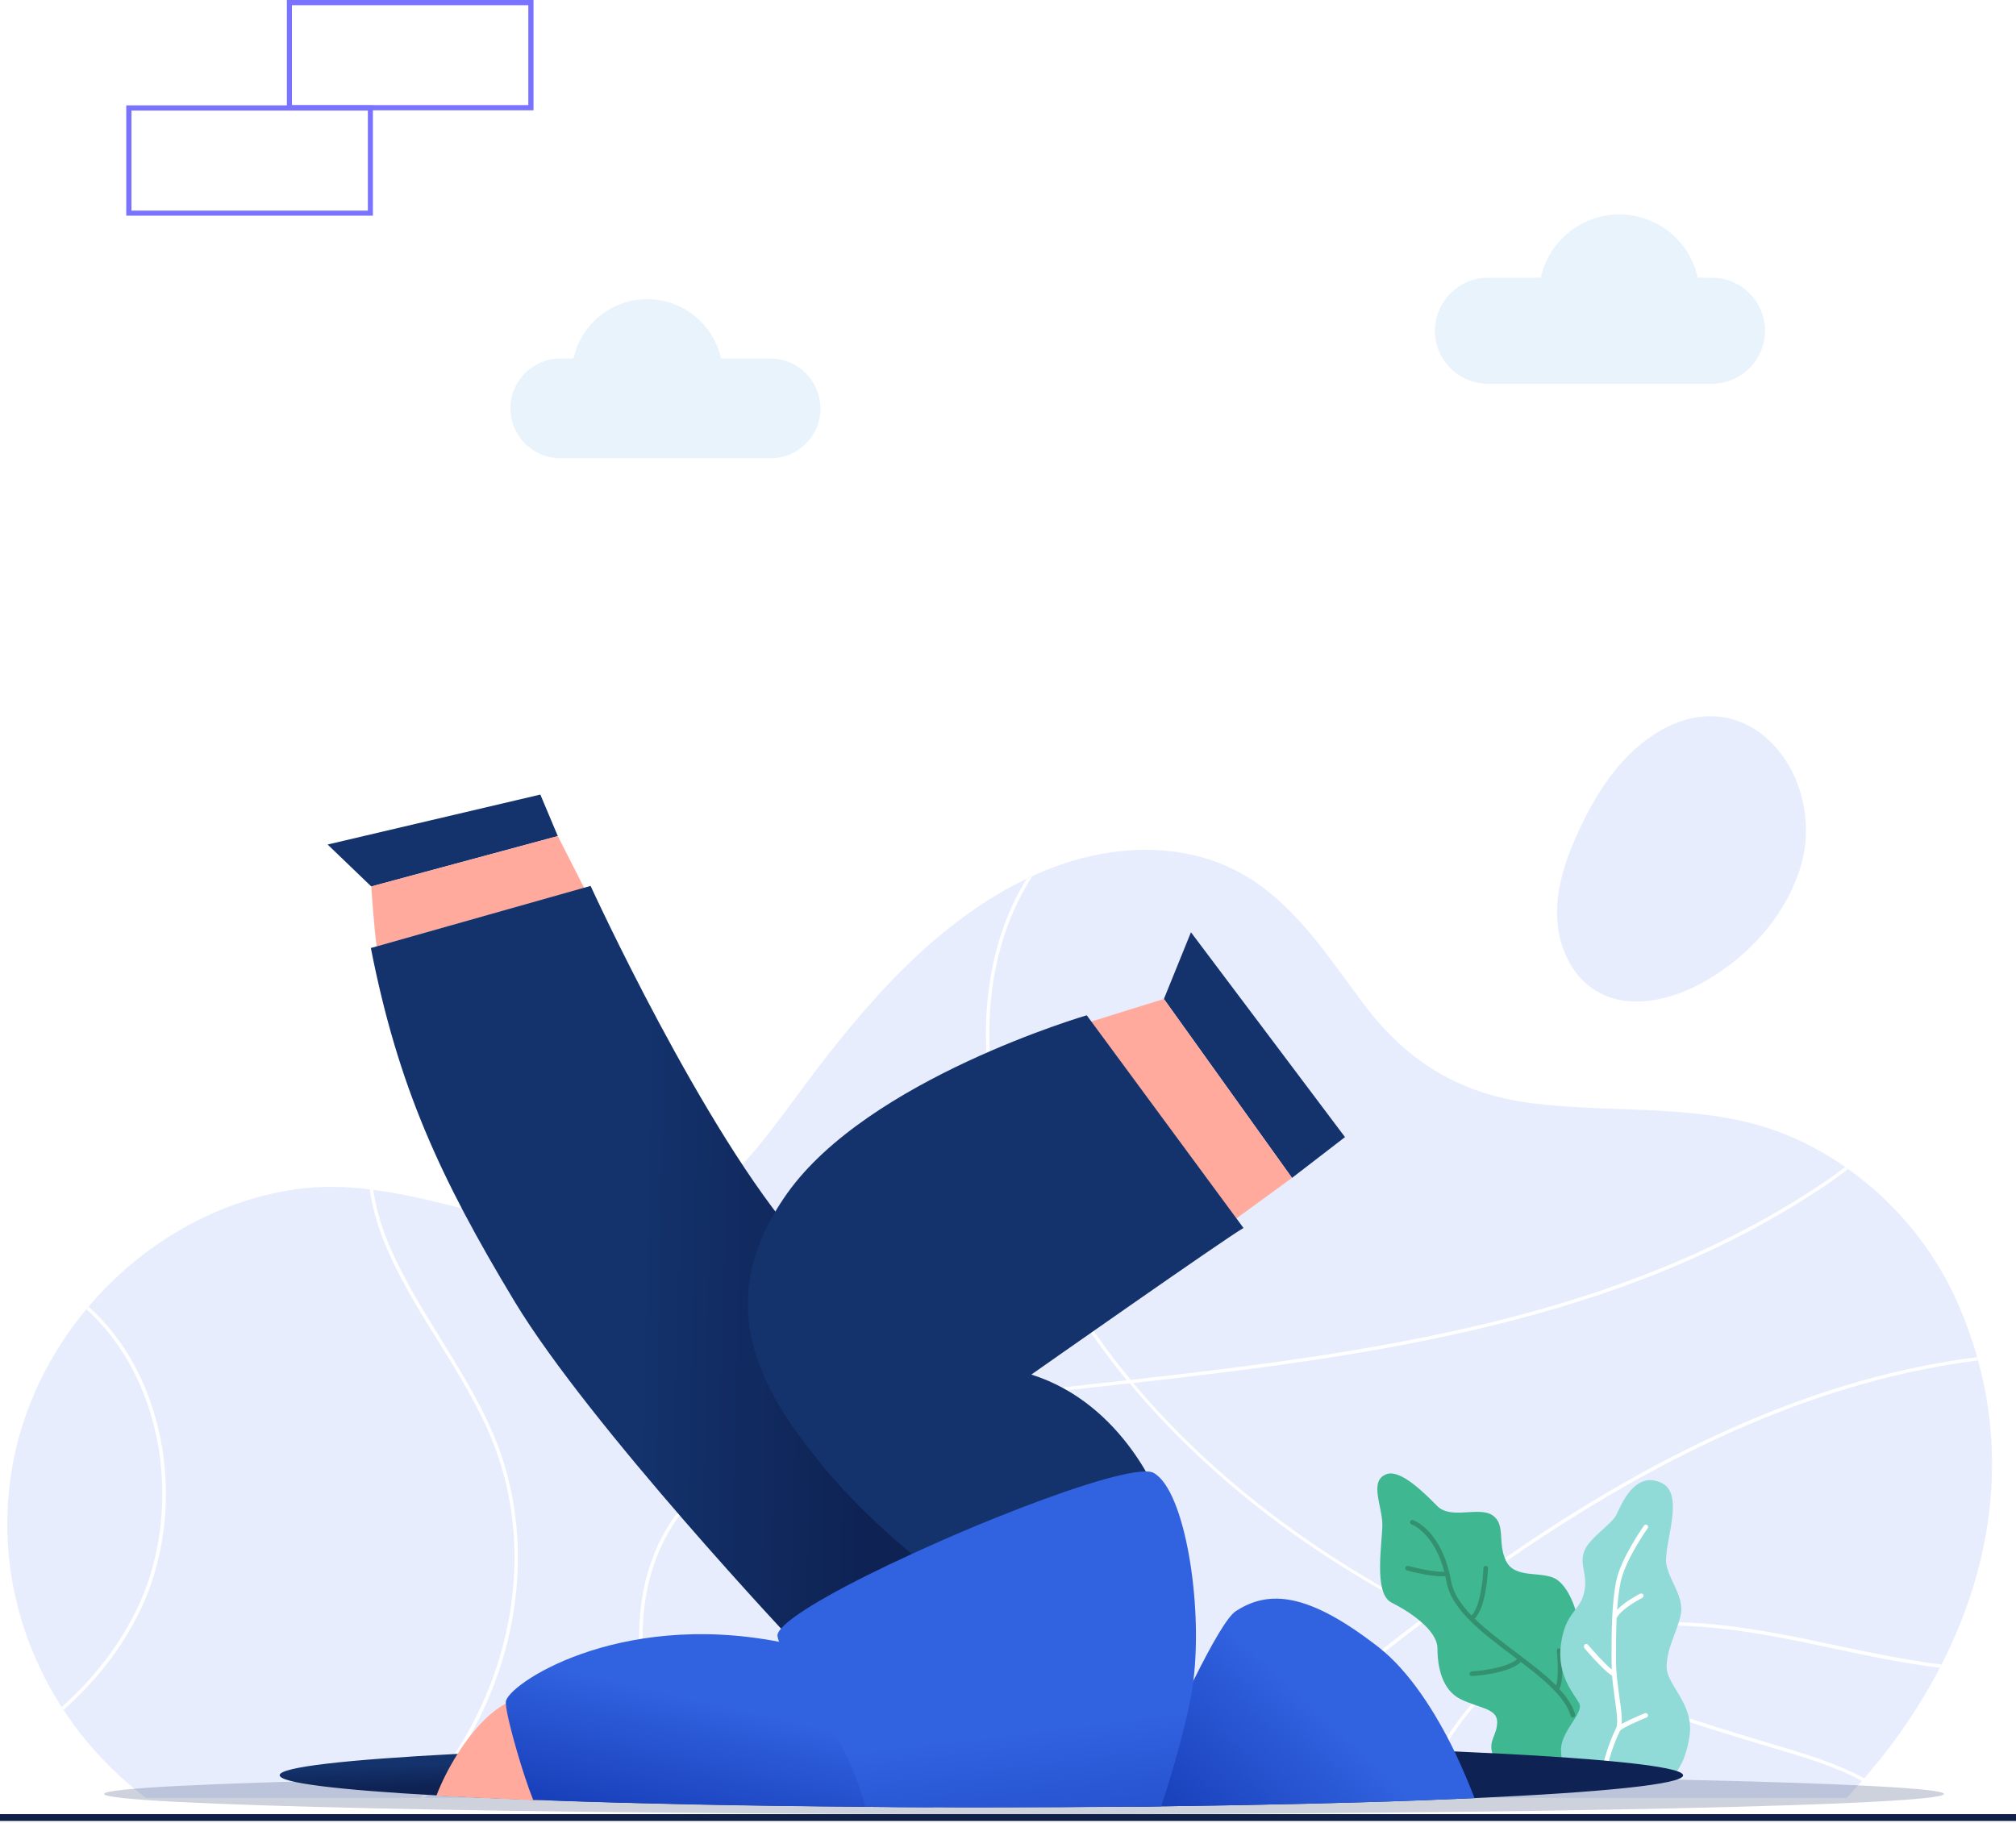 <svg width="470" height="425" viewBox="0 0 470 425" fill="none" xmlns="http://www.w3.org/2000/svg">
<rect width="470" height="425" fill="#E5E5E5"/>
<rect width="1920" height="1080" transform="translate(-389 -374)" fill="white"/>
<g opacity="0.5" clip-path="url(#clip0_0_1)">
<rect x="-389" y="-374" width="1920" height="1480" fill="#F0DEF0"/>
<g filter="url(#filter0_f_0_1)">
<circle cx="1259" cy="483" r="388" fill="#BA7BF1"/>
</g>
<g filter="url(#filter1_f_0_1)">
<ellipse cx="172" cy="-178.5" rx="349" ry="488.5" fill="#DA73C3"/>
</g>
<g filter="url(#filter2_f_0_1)">
<circle cx="-296" cy="757.438" r="349" fill="#6FF3F3"/>
</g>
<g filter="url(#filter3_f_0_1)">
<circle cx="1145" cy="-368" r="256" fill="#FDF8FD"/>
</g>
</g>
<g filter="url(#filter4_d_0_1)">
<rect x="-234" y="-334" width="1725" height="1000" rx="36" fill="white"/>
</g>
<path d="M456.382 303.783C448.696 286.297 433.93 271.682 416.198 264.502C397.732 257.003 376.523 259.747 357.069 257.227C340.166 255.057 327.983 247.494 317.905 234.092C308.241 221.232 299.567 207 283.78 201.065C271.278 196.374 257.086 197.682 244.68 202.565C221.813 211.595 204.527 230.773 189.984 249.887C176.685 267.342 165.841 286.424 141.284 287.062C116.695 287.701 93.286 273.66 68.537 277.362C35.815 282.276 8.579 309.527 2.87 341.98C-2.487 372.39 10.939 401.875 34.029 419.202H430.517C459.571 388.345 474.816 345.713 456.382 303.783Z" fill="#E7EDFD"/>
<path d="M97.974 419.201H99.058C106.649 410.873 112.581 400.757 116.344 389.557C122.436 371.4 122.181 352.35 115.611 335.884C112.294 327.588 107.478 319.834 102.854 312.335C98.134 304.74 93.286 296.89 89.969 288.466C88.598 284.988 87.609 281.254 87.003 277.425C86.716 277.393 86.461 277.361 86.174 277.329C86.78 281.286 87.832 285.147 89.236 288.753C92.552 297.241 97.432 305.123 102.184 312.749C106.808 320.216 111.592 327.939 114.877 336.171C121.383 352.446 121.638 371.304 115.579 389.302C111.752 400.63 105.692 410.841 97.974 419.201Z" fill="white"/>
<path d="M428.572 384.611C436.736 386.366 444.614 387.93 452.236 388.887C452.364 388.632 452.491 388.377 452.619 388.121C444.933 387.132 436.992 385.569 428.731 383.814C416.166 381.133 402.579 378.229 389.089 378.229C380.733 378.229 372.441 379.346 364.436 382.314C361.406 383.431 358.504 384.867 355.697 386.558C348.49 383.494 341.218 380.112 334.042 376.442C339.273 372.517 344.535 368.656 349.861 364.955C389.408 337.321 425.893 321.653 461.134 317.217C461.07 316.962 460.975 316.707 460.911 316.451C425.574 320.919 388.993 336.619 349.383 364.316C343.929 368.114 338.571 372.039 333.245 376.059C325.176 371.879 317.171 367.284 309.453 362.21C295.421 353.02 278.773 339.905 264.198 322.482C320.616 316.132 378.086 308.155 425 276.787C426.786 275.607 428.763 274.203 430.804 272.607C430.581 272.447 430.358 272.288 430.135 272.128C428.189 273.66 426.276 275 424.585 276.117C377.671 307.485 320.105 315.398 263.624 321.748C253.322 309.304 244.137 294.657 237.759 277.745C227.808 251.355 228.319 225.476 239.194 206.713C239.672 205.883 240.151 205.085 240.693 204.288C240.247 204.511 239.8 204.702 239.354 204.926C239.067 205.373 238.811 205.819 238.524 206.298C227.521 225.252 226.979 251.387 237.025 278C243.372 294.848 252.493 309.399 262.699 321.844C259.414 322.195 256.161 322.578 252.908 322.929C241.14 324.237 228.988 325.578 217.156 327.109C212.851 327.652 208.45 328.322 204.08 329.12C194.736 309.367 184.435 290.094 171.167 273.564C170.976 273.756 170.785 273.947 170.593 274.139C183.765 290.54 193.971 309.655 203.283 329.279C184.243 332.917 165.778 339.746 155.891 355.637C146.674 370.475 146.674 390.993 155.923 416.617C156.242 417.511 156.561 418.372 156.911 419.234H157.773C157.422 418.276 157.039 417.319 156.688 416.33C147.535 390.961 147.503 370.667 156.592 356.052C166.352 340.352 184.722 333.619 203.666 330.013C206.983 337.001 210.172 344.054 213.329 351.042L213.68 351.808C224.683 376.123 236.069 399.609 250.994 419.202H251.983C236.93 399.545 225.48 375.932 214.414 351.457L214.063 350.691C210.905 343.735 207.748 336.746 204.495 329.822C208.769 329.024 213.074 328.386 217.316 327.843C229.116 326.312 241.299 324.971 253.035 323.695C256.48 323.312 259.924 322.929 263.369 322.546C278.071 340.256 294.942 353.563 309.134 362.849C316.789 367.859 324.666 372.422 332.671 376.538C319.117 386.813 305.913 397.599 293.029 408.161C288.564 411.799 284.067 415.5 279.506 419.202H280.782C285.056 415.724 289.329 412.245 293.539 408.799C306.519 398.173 319.786 387.292 333.468 376.985C340.612 380.654 347.82 384.005 354.996 387.1C345.173 393.355 337.168 403.023 332.32 414.766C331.714 416.234 331.172 417.734 330.694 419.202H331.523C332.001 417.798 332.48 416.426 333.054 415.053C337.901 403.279 345.97 393.61 355.857 387.451C375.917 395.971 395.659 402.321 412.594 407.331L413.232 407.523C420.375 409.629 427.679 411.799 434.121 415.277C434.312 415.085 434.472 414.862 434.663 414.671C428.094 411.097 420.694 408.927 413.455 406.757L412.817 406.565C396.042 401.587 376.555 395.333 356.686 386.941C359.269 385.409 361.98 384.101 364.787 383.048C385.389 375.389 408.352 380.272 428.572 384.611Z" fill="white"/>
<path d="M36.007 332.917C39.515 347.341 37.952 362.913 31.701 375.645C27.587 383.973 21.687 391.536 14.384 398.014C14.543 398.237 14.671 398.46 14.83 398.684C22.229 392.11 28.257 384.452 32.435 375.996C38.782 363.104 40.376 347.309 36.804 332.726C34.03 321.302 28.417 311.665 20.667 304.677C20.507 304.868 20.316 305.092 20.156 305.283C27.747 312.176 33.264 321.685 36.007 332.917Z" fill="white"/>
<path d="M413.143 173.341C420.096 180.457 423.189 192.391 419.362 203.432C415.663 214.122 407.53 222.961 397.771 228.641C389.925 233.204 379.656 235.757 371.938 230.938C366.165 227.364 363.167 220.344 363.008 213.547C362.849 206.75 365.113 200.113 367.951 193.954C371.938 185.243 377.296 176.787 385.269 171.49C396.24 164.182 406.478 166.512 413.143 173.341Z" fill="#E7EDFD"/>
<path d="M124.381 25.72H66.879V0H124.381V25.72ZM68.059 24.507H123.169V1.213H68.059V24.507Z" fill="#7A73FF"/>
<path d="M86.971 50.29H29.437V24.571H86.939V50.29H86.971ZM30.649 49.11H85.759V25.783H30.649V49.11Z" fill="#7A73FF"/>
<path d="M470 423H0V424.595H470V423Z" fill="#102048"/>
<path opacity="0.2" d="M238.741 423.033C357.183 423.033 453.199 420.911 453.199 418.293C453.199 415.676 357.183 413.554 238.741 413.554C120.299 413.554 24.282 415.676 24.282 418.293C24.282 420.911 120.299 423.033 238.741 423.033Z" fill="#0B2252"/>
<path d="M338.194 68.39C340.43 66.153 343.533 64.752 346.937 64.752H359.219C361.054 56.341 368.563 50 377.508 50C386.485 50 393.994 56.308 395.796 64.752H399.1C402.504 64.752 405.608 66.12 407.844 68.39C410.08 70.626 411.482 73.73 411.482 77.134C411.482 80.905 409.78 84.276 407.11 86.546C404.941 88.381 402.171 89.483 399.1 89.483H346.904C343.5 89.483 340.396 88.114 338.16 85.845C335.924 83.609 334.522 80.505 334.522 77.101C334.556 73.73 335.958 70.626 338.194 68.39Z" fill="#E9F3FC"/>
<path d="M187.846 87.013C185.744 84.911 182.84 83.609 179.636 83.609H168.089C166.354 75.699 159.312 69.758 150.902 69.758C142.458 69.758 135.416 75.699 133.714 83.609H130.611C127.407 83.609 124.503 84.911 122.401 87.013C120.298 89.116 118.997 92.02 118.997 95.224C118.997 98.761 120.598 101.966 123.101 104.068C125.137 105.804 127.74 106.838 130.611 106.838H179.67C182.873 106.838 185.777 105.537 187.879 103.434C189.982 101.331 191.284 98.428 191.284 95.224C191.25 92.02 189.949 89.116 187.846 87.013Z" fill="#E9F3FC"/>
<path d="M323.342 343.701C319.037 345.136 322.274 351.21 322.274 355.482C322.274 359.754 320.138 371.535 324.41 373.671C328.682 375.808 335.123 380.113 335.123 384.385C335.123 388.657 336.191 394.03 340.463 396.166C344.735 398.302 349.04 398.302 349.04 401.506C349.04 404.71 346.904 405.778 347.972 409.016C349.04 412.22 351.176 413.288 350.108 414.356H377.941C377.941 414.356 383.281 405.778 382.213 400.438C381.145 395.098 375.772 395.098 374.704 390.793C373.636 386.521 368.263 385.453 368.263 381.148C368.263 376.875 366.127 370.434 362.923 368.298C359.719 366.162 353.278 368.298 351.142 364.026C349.007 359.754 351.142 355.449 347.939 353.313C344.735 351.177 338.294 354.381 335.09 351.177C331.919 347.973 326.546 342.633 323.342 343.701Z" fill="#3FB790"/>
<path d="M327.648 365.495C327.714 365.195 328.015 365.061 328.315 365.128C328.382 365.128 333.254 366.53 336.725 366.496C334.322 357.352 329.116 355.449 329.083 355.449C328.816 355.349 328.649 355.049 328.749 354.782C328.849 354.515 329.149 354.348 329.416 354.448C329.683 354.548 336.158 356.818 338.327 368.766C338.828 371.536 340.63 374.173 343.066 376.676C345.135 374.607 345.769 368.098 345.836 365.629C345.836 365.328 346.07 365.095 346.37 365.095C346.67 365.095 346.904 365.362 346.904 365.629C346.904 365.996 346.604 374.573 343.8 377.41C346.504 380.047 349.874 382.583 353.178 385.086C356.716 387.756 360.153 390.36 362.79 392.996C363.224 391.928 363.29 388.524 362.957 384.919C362.923 384.619 363.157 384.352 363.457 384.352C363.758 384.352 364.025 384.552 364.025 384.853C364.225 387.122 364.559 392.128 363.524 393.797C365.293 395.7 366.594 397.669 367.229 399.738C367.329 400.005 367.162 400.305 366.861 400.405C366.795 400.405 366.761 400.439 366.695 400.439C366.461 400.439 366.261 400.305 366.194 400.072C364.892 395.7 360.053 391.695 354.58 387.523C351.61 390.326 343.533 390.793 343.166 390.793H343.133C342.866 390.793 342.599 390.56 342.599 390.293C342.599 389.992 342.799 389.759 343.099 389.725C343.166 389.725 350.909 389.258 353.712 386.855C353.312 386.555 352.911 386.254 352.511 385.954C345.569 380.748 338.427 375.341 337.259 368.933C337.159 368.432 337.059 367.998 336.959 367.531C336.792 367.531 336.658 367.564 336.492 367.564C332.887 367.564 328.215 366.229 327.981 366.163C327.714 366.096 327.547 365.795 327.648 365.495Z" fill="#34916F"/>
<path d="M387.486 345.836C393.059 348.64 387.486 360.822 388.554 365.127C389.622 369.399 392.826 372.636 391.758 376.908C390.69 381.181 388.554 384.418 388.554 388.69C388.554 392.962 394.995 397.267 393.894 404.743C392.826 412.253 389.622 414.389 389.622 414.389H366.06C366.06 414.389 363.924 412.253 363.924 407.947C363.924 403.675 369.264 399.37 368.196 397.234C367.128 395.098 362.856 390.793 363.924 383.316C364.992 375.807 368.196 375.807 369.264 371.535C370.332 367.263 368.196 365.094 369.264 361.89C370.332 358.686 375.705 355.448 376.773 353.312C377.841 351.21 381.045 342.632 387.486 345.836Z" fill="#90DAD8"/>
<path d="M369.465 383.45C369.698 383.25 370.032 383.284 370.232 383.517C371.3 384.785 374.037 387.889 375.772 389.291C375.739 388.557 375.705 387.823 375.705 387.088C375.705 383.751 375.705 380.38 375.872 377.109C375.872 377.076 375.872 377.076 375.872 377.042C376.006 374.139 376.273 371.335 376.773 368.765C377.841 363.359 383.081 356.016 383.281 355.716C383.448 355.482 383.782 355.415 384.015 355.582C384.249 355.749 384.316 356.083 384.149 356.317C384.082 356.383 378.842 363.793 377.808 368.966C377.407 370.935 377.174 373.104 377.007 375.34C378.943 373.338 382.213 371.669 382.38 371.602C382.647 371.469 382.981 371.569 383.114 371.836C383.248 372.103 383.148 372.437 382.881 372.57C382.847 372.604 378.108 374.973 376.907 377.243C376.74 380.447 376.74 383.784 376.74 387.088C376.74 389.925 377.174 392.996 377.541 395.699C377.908 398.269 378.208 400.438 378.075 401.974C379.944 400.906 383.048 399.637 383.481 399.471C383.748 399.37 384.082 399.504 384.182 399.771C384.282 400.038 384.149 400.372 383.882 400.472C382.447 401.039 378.576 402.708 377.708 403.509C376.506 405.945 374.571 410.985 374.404 414.456C374.404 414.756 374.17 414.957 373.87 414.957C373.87 414.957 373.87 414.957 373.836 414.957C373.536 414.957 373.303 414.69 373.336 414.389C373.503 410.718 375.539 405.411 376.773 402.942C377.307 401.907 376.873 398.97 376.44 395.866C376.206 394.231 375.972 392.495 375.839 390.726C373.67 389.425 369.531 384.452 369.331 384.251C369.231 383.984 369.264 383.651 369.465 383.45Z" fill="white"/>
<path d="M392.392 413.955C392.392 416.024 373.803 417.893 343.767 419.262C340.196 419.429 336.458 419.562 332.553 419.729C315.066 420.397 294.474 420.864 272.014 421.164C271.613 421.164 271.18 421.164 270.779 421.164C268.81 421.198 266.808 421.231 264.805 421.231C253.225 421.331 241.177 421.398 228.795 421.398C225.024 421.398 221.286 421.398 217.615 421.364C212.275 421.364 207.002 421.331 201.829 421.264C174.063 421.064 148.632 420.53 127.473 419.762C126.439 419.729 125.371 419.662 124.336 419.662C116.093 419.362 108.55 418.995 101.809 418.628C78.915 417.359 65.198 415.724 65.198 413.922C65.198 412.019 80.884 410.284 106.715 408.949C111.053 408.715 115.692 408.515 120.565 408.315C121.733 408.248 122.901 408.215 124.102 408.181C124.603 408.181 125.104 408.148 125.604 408.114C125.838 408.114 126.071 408.081 126.305 408.081C146.229 407.347 169.991 406.813 196.022 406.579C201.529 406.512 207.136 406.479 212.809 406.446C218.049 406.412 223.389 406.412 228.795 406.412C241.243 406.412 253.391 406.479 265.039 406.579C267.108 406.613 269.177 406.646 271.213 406.646C272.481 406.679 273.783 406.679 275.051 406.713C295.576 406.98 314.398 407.447 330.685 408.048C333.588 408.148 336.425 408.248 339.161 408.381C371.834 409.817 392.392 411.786 392.392 413.955Z" fill="url(#paint0_linear_0_1)"/>
<path d="M130.043 194.948L125.971 185.269L76.378 196.917L86.557 206.696L130.043 194.948Z" fill="#14336D"/>
<path d="M130.043 194.948L86.557 206.696C86.557 206.696 87.258 217.242 87.825 220.68L136.217 207.096L130.043 194.948Z" fill="#FFAA9D"/>
<path d="M185.777 383.716C185.777 383.716 137.518 332.519 119.997 303.516C102.476 274.48 92.798 253.253 86.457 221.046L137.685 206.562C137.685 206.562 164.05 264.134 186.511 289.565C208.971 314.997 243.479 372.369 243.479 372.369L185.777 383.716Z" fill="url(#paint1_linear_0_1)"/>
<path d="M301.216 274.648L313.564 265.136L277.654 217.376L271.346 232.929L301.216 274.648Z" fill="#14336D"/>
<path d="M301.216 274.647L271.346 232.928L254.259 238.235L288.167 284.159L301.216 274.647Z" fill="#FFAA9D"/>
<path d="M270.579 350.142C270.579 350.142 262.436 327.447 240.442 320.505C240.442 320.505 285.964 288.532 289.902 286.329L253.358 236.734C253.358 236.734 202.397 251.586 183.474 278.319C164.551 305.052 178.835 326.112 192.418 342.533C206.034 358.987 225.424 372.237 225.424 372.237L270.579 350.142Z" fill="#14336D"/>
<path d="M127.406 419.829C126.372 419.795 125.304 419.728 124.269 419.728C116.026 419.428 108.484 419.061 101.742 418.694C102.91 415.623 104.612 412.219 106.615 409.048C109.785 404.009 113.79 399.436 117.895 397.234C118.763 396.766 119.664 396.399 120.531 396.166L124.036 408.247L127.406 419.829Z" fill="#FFAA9D"/>
<path d="M217.582 421.397C212.242 421.397 206.969 421.364 201.796 421.297C174.029 421.097 148.599 420.563 127.44 419.795C126.405 419.762 125.337 419.695 124.303 419.695C123.068 416.591 121.7 412.386 120.531 408.381C119.13 403.575 118.028 399.102 117.928 397.2C117.928 397.1 117.928 396.966 117.928 396.866C117.962 393.028 143.626 375.473 181.605 382.815C182.973 383.082 184.375 383.383 185.777 383.717C198.993 386.854 207.636 395.665 212.776 406.545C214.979 411.218 216.58 416.257 217.582 421.397Z" fill="url(#paint2_linear_0_1)"/>
<path d="M343.767 419.261C340.196 419.428 336.458 419.562 332.553 419.729C315.066 420.396 294.474 420.863 272.014 421.164C271.613 421.164 271.179 421.164 270.779 421.164C268.81 421.197 266.807 421.231 264.805 421.231C266.941 416.324 269.11 411.418 271.213 406.746C273.682 401.339 276.052 396.266 278.255 391.827C282.56 383.183 286.131 376.975 288.066 375.707C295.976 370.5 305.287 371.535 321.407 384.084C328.549 389.658 334.656 399.236 339.128 408.448C340.93 412.253 342.499 415.957 343.767 419.261Z" fill="url(#paint3_linear_0_1)"/>
<path d="M278.221 391.86C278.155 392.561 278.055 393.195 277.954 393.863C277.42 397.234 276.386 401.739 275.018 406.846C273.816 411.285 272.348 416.157 270.746 421.197C268.777 421.23 266.774 421.264 264.772 421.264C253.191 421.364 241.143 421.431 228.762 421.431C224.991 421.431 221.253 421.431 217.582 421.397C212.242 421.397 206.969 421.364 201.796 421.297C200.261 415.757 198.225 410.917 195.989 406.645C190.282 395.565 183.474 388.289 181.605 382.782C181.472 382.348 181.338 381.948 181.271 381.547C181.171 381.047 181.472 380.446 182.106 379.712C185.376 375.874 197.958 369.032 212.609 362.323C218.917 359.42 225.591 356.516 232.099 353.913C247.418 347.738 261.668 343.032 267.175 343.099C268.009 343.099 268.61 343.233 269.01 343.466C276.219 347.571 280.457 373.871 278.221 391.86Z" fill="url(#paint4_linear_0_1)"/>
<defs>
<filter id="filter0_f_0_1" x="111" y="-665" width="2296" height="2296" filterUnits="userSpaceOnUse" color-interpolation-filters="sRGB">
<feFlood flood-opacity="0" result="BackgroundImageFix"/>
<feBlend mode="normal" in="SourceGraphic" in2="BackgroundImageFix" result="shape"/>
<feGaussianBlur stdDeviation="380" result="effect1_foregroundBlur_0_1"/>
</filter>
<filter id="filter1_f_0_1" x="-937" y="-1427" width="2218" height="2497" filterUnits="userSpaceOnUse" color-interpolation-filters="sRGB">
<feFlood flood-opacity="0" result="BackgroundImageFix"/>
<feBlend mode="normal" in="SourceGraphic" in2="BackgroundImageFix" result="shape"/>
<feGaussianBlur stdDeviation="380" result="effect1_foregroundBlur_0_1"/>
</filter>
<filter id="filter2_f_0_1" x="-1405" y="-351.562" width="2218" height="2218" filterUnits="userSpaceOnUse" color-interpolation-filters="sRGB">
<feFlood flood-opacity="0" result="BackgroundImageFix"/>
<feBlend mode="normal" in="SourceGraphic" in2="BackgroundImageFix" result="shape"/>
<feGaussianBlur stdDeviation="380" result="effect1_foregroundBlur_0_1"/>
</filter>
<filter id="filter3_f_0_1" x="129" y="-1384" width="2032" height="2032" filterUnits="userSpaceOnUse" color-interpolation-filters="sRGB">
<feFlood flood-opacity="0" result="BackgroundImageFix"/>
<feBlend mode="normal" in="SourceGraphic" in2="BackgroundImageFix" result="shape"/>
<feGaussianBlur stdDeviation="380" result="effect1_foregroundBlur_0_1"/>
</filter>
<filter id="filter4_d_0_1" x="-270" y="-367" width="1797" height="1072" filterUnits="userSpaceOnUse" color-interpolation-filters="sRGB">
<feFlood flood-opacity="0" result="BackgroundImageFix"/>
<feColorMatrix in="SourceAlpha" type="matrix" values="0 0 0 0 0 0 0 0 0 0 0 0 0 0 0 0 0 0 127 0" result="hardAlpha"/>
<feOffset dy="3"/>
<feGaussianBlur stdDeviation="18"/>
<feComposite in2="hardAlpha" operator="out"/>
<feColorMatrix type="matrix" values="0 0 0 0 0.263 0 0 0 0 0 0 0 0 0 1 0 0 0 0.05 0"/>
<feBlend mode="normal" in2="BackgroundImageFix" result="effect1_dropShadow_0_1"/>
<feBlend mode="normal" in="SourceGraphic" in2="effect1_dropShadow_0_1" result="shape"/>
</filter>
<linearGradient id="paint0_linear_0_1" x1="228.494" y1="406.509" x2="228.698" y2="412.219" gradientUnits="userSpaceOnUse">
<stop stop-color="#14336D"/>
<stop offset="1" stop-color="#0E2253"/>
</linearGradient>
<linearGradient id="paint1_linear_0_1" x1="145.975" y1="294.797" x2="205.455" y2="296.074" gradientUnits="userSpaceOnUse">
<stop stop-color="#14336D"/>
<stop offset="1" stop-color="#0E2253"/>
</linearGradient>
<linearGradient id="paint2_linear_0_1" x1="170.254" y1="398.029" x2="162.703" y2="431.219" gradientUnits="userSpaceOnUse">
<stop stop-color="#3162DF"/>
<stop offset="0.965" stop-color="#173DB8"/>
</linearGradient>
<linearGradient id="paint3_linear_0_1" x1="311.138" y1="402.543" x2="279.604" y2="436.517" gradientUnits="userSpaceOnUse">
<stop stop-color="#3162DF"/>
<stop offset="0.965" stop-color="#173DB8"/>
</linearGradient>
<linearGradient id="paint4_linear_0_1" x1="233.219" y1="404.368" x2="240.101" y2="460.784" gradientUnits="userSpaceOnUse">
<stop stop-color="#3162DF"/>
<stop offset="0.965" stop-color="#173DB8"/>
</linearGradient>
<clipPath id="clip0_0_1">
<rect width="1920" height="1080" fill="white" transform="translate(-389 -374)"/>
</clipPath>
</defs>
</svg>
